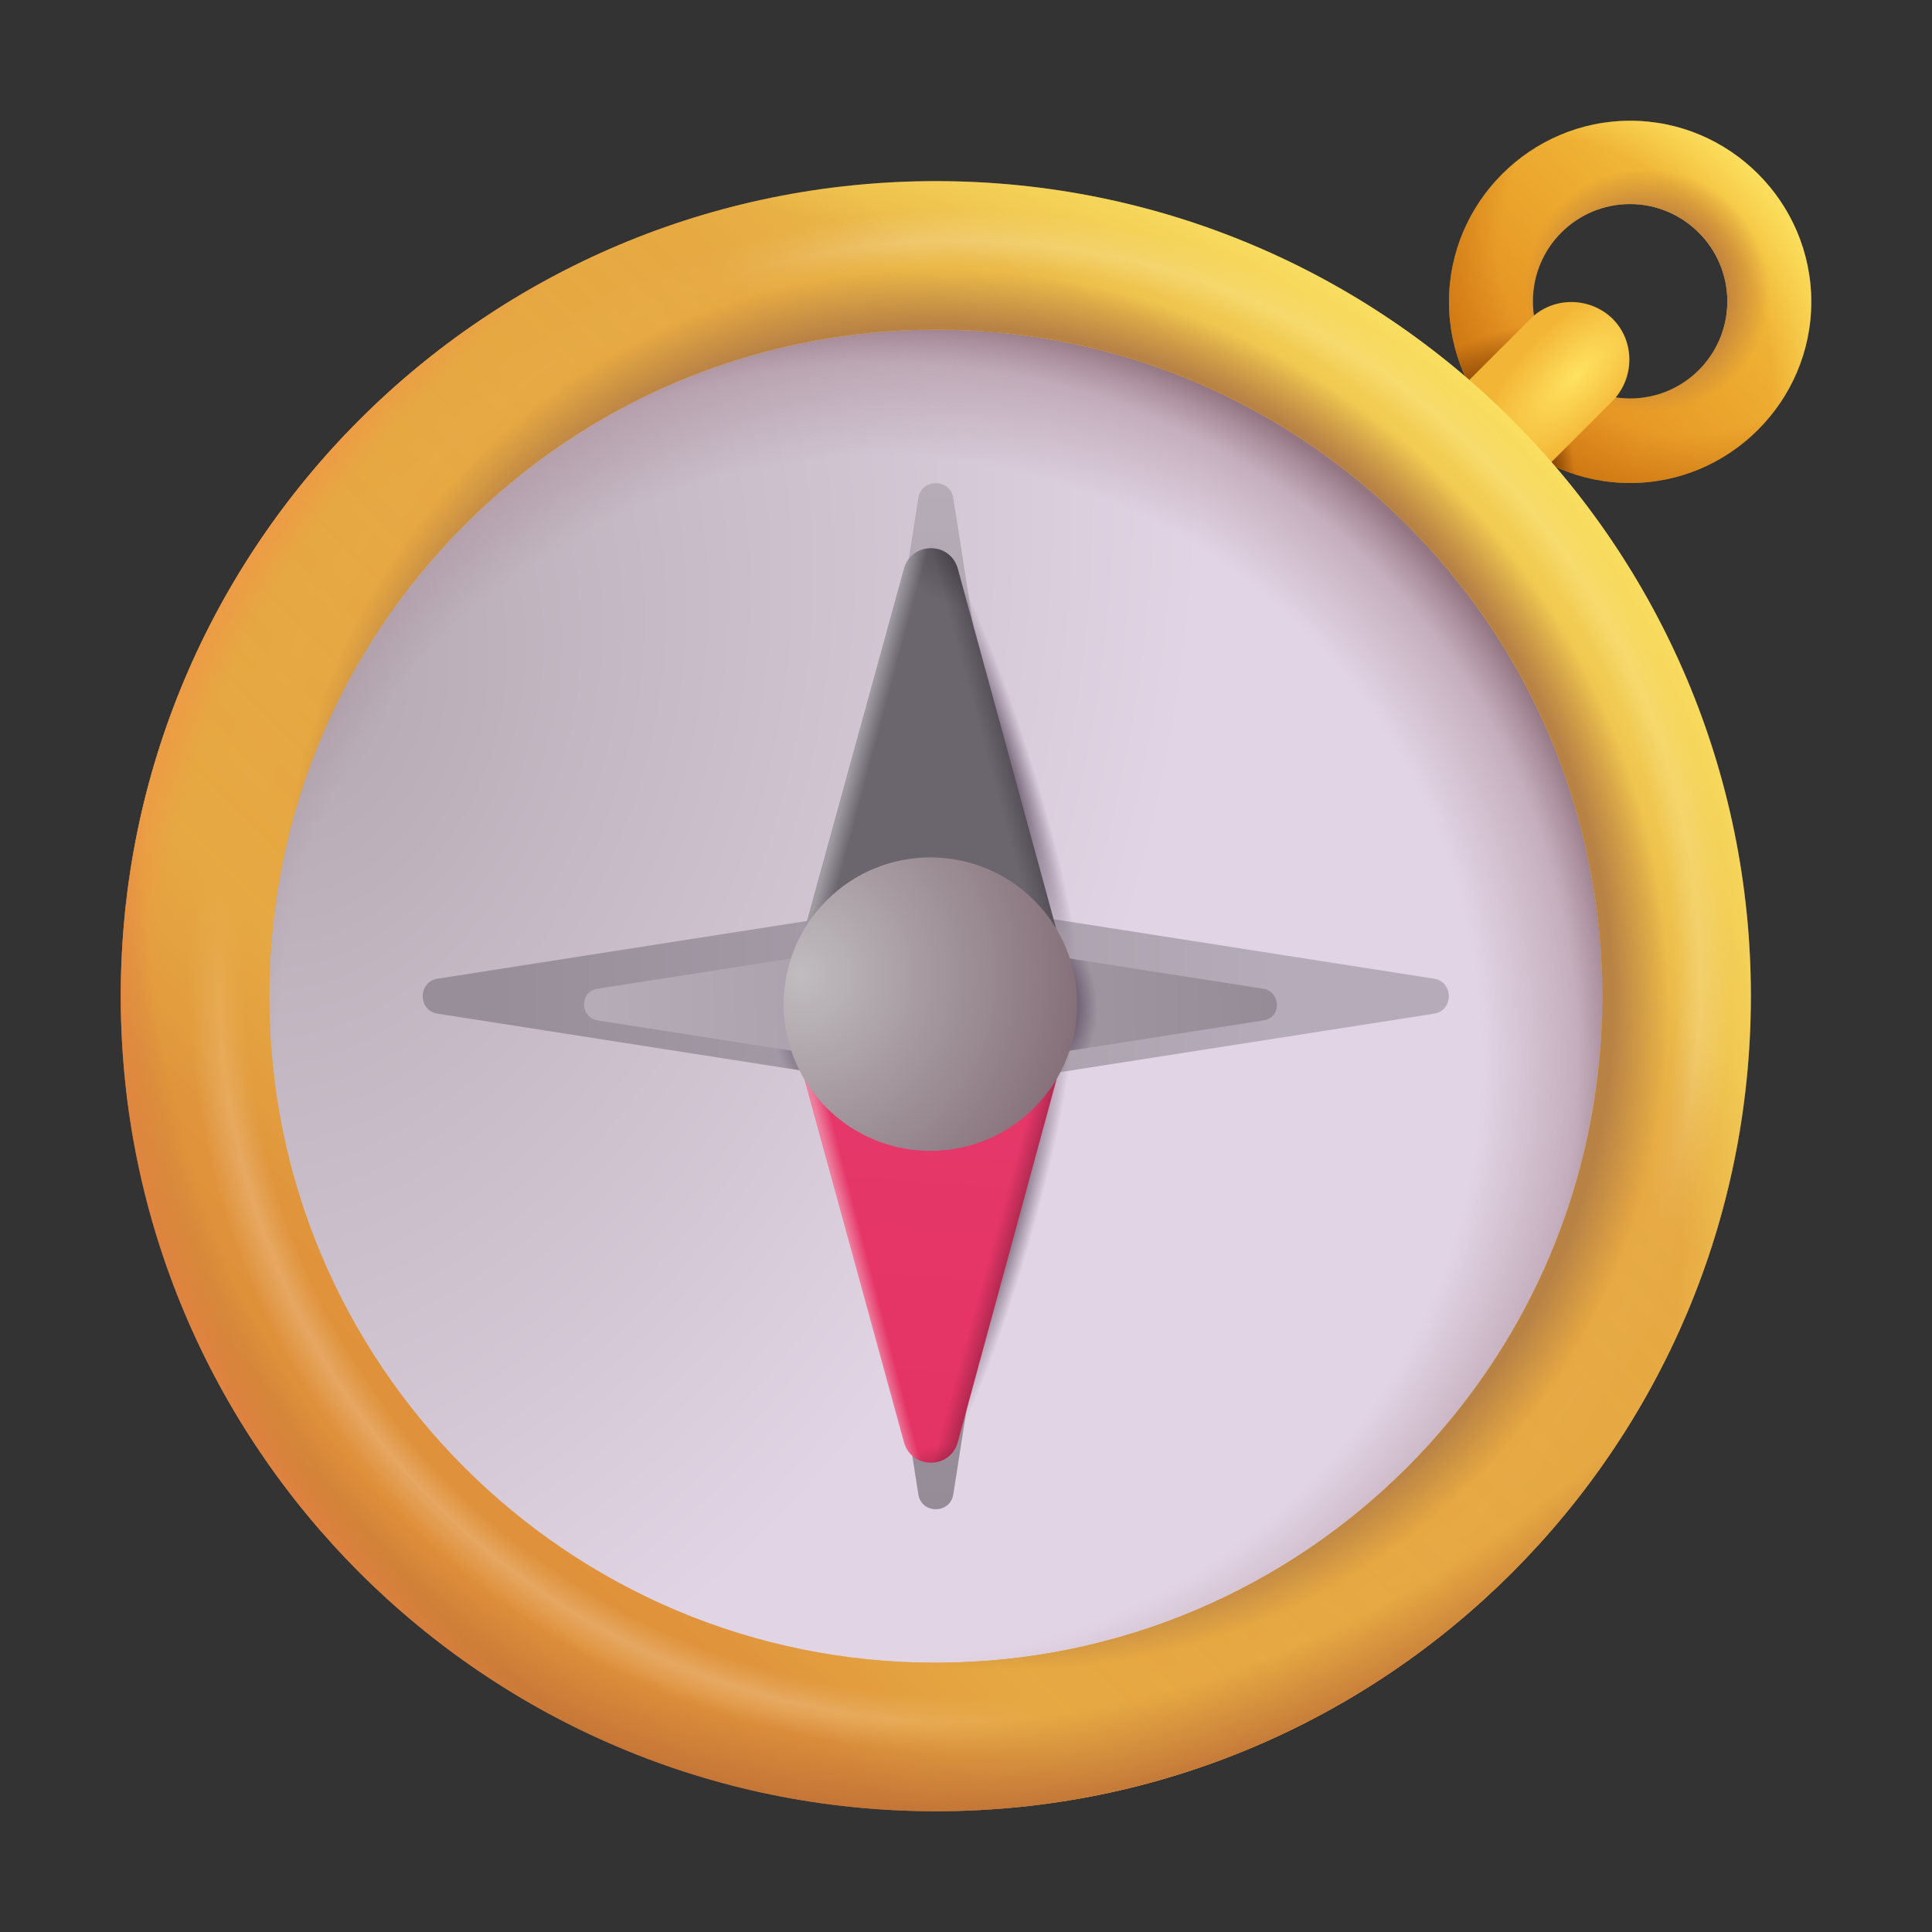 <svg width="32" height="32" viewBox="0 0 32 32" fill="none" xmlns="http://www.w3.org/2000/svg">
<rect x="0" y="0" width="32" height="32" fill="#333333" stroke="none"/>
<path d="M27 8C25.35 8 24 6.65 24 5C24 3.35 25.35 2 27 2C28.65 2 30 3.35 30 5C30 6.65 28.65 8 27 8ZM27 3.38C26.11 3.38 25.39 4.1 25.39 4.99C25.39 5.88 26.11 6.6 27 6.6C27.89 6.6 28.61 5.88 28.61 4.99C28.61 4.1 27.88 3.38 27 3.38Z" fill="url(#paint0_linear_3_1794)"/>
<path d="M27 8C25.35 8 24 6.65 24 5C24 3.35 25.35 2 27 2C28.65 2 30 3.35 30 5C30 6.65 28.65 8 27 8ZM27 3.38C26.11 3.38 25.39 4.1 25.39 4.99C25.39 5.88 26.11 6.6 27 6.6C27.89 6.6 28.61 5.88 28.61 4.99C28.61 4.1 27.88 3.38 27 3.38Z" fill="url(#paint1_radial_3_1794)"/>
<path d="M27 8C25.35 8 24 6.65 24 5C24 3.35 25.35 2 27 2C28.65 2 30 3.35 30 5C30 6.65 28.65 8 27 8ZM27 3.38C26.11 3.38 25.39 4.1 25.39 4.99C25.39 5.88 26.11 6.6 27 6.6C27.89 6.6 28.61 5.88 28.61 4.99C28.61 4.1 27.88 3.38 27 3.38Z" fill="url(#paint2_radial_3_1794)"/>
<path d="M27 8C25.35 8 24 6.65 24 5C24 3.35 25.35 2 27 2C28.65 2 30 3.35 30 5C30 6.65 28.65 8 27 8ZM27 3.38C26.11 3.38 25.39 4.1 25.39 4.99C25.39 5.88 26.11 6.6 27 6.6C27.89 6.6 28.61 5.88 28.61 4.99C28.61 4.1 27.88 3.38 27 3.38Z" fill="url(#paint3_radial_3_1794)"/>
<path d="M27 8C25.35 8 24 6.65 24 5C24 3.35 25.35 2 27 2C28.65 2 30 3.35 30 5C30 6.65 28.65 8 27 8ZM27 3.38C26.11 3.38 25.39 4.1 25.39 4.99C25.39 5.88 26.11 6.6 27 6.6C27.89 6.6 28.61 5.88 28.61 4.99C28.61 4.1 27.88 3.38 27 3.38Z" fill="url(#paint4_radial_3_1794)"/>
<path d="M27 8C25.35 8 24 6.65 24 5C24 3.35 25.35 2 27 2C28.65 2 30 3.35 30 5C30 6.65 28.65 8 27 8ZM27 3.38C26.11 3.38 25.39 4.1 25.39 4.99C25.39 5.88 26.11 6.6 27 6.6C27.89 6.6 28.61 5.88 28.61 4.99C28.61 4.1 27.88 3.38 27 3.38Z" fill="url(#paint5_radial_3_1794)"/>
<path d="M25.35 8L23.99 6.64L25.35 5.28C25.72 4.91 26.33 4.91 26.71 5.28C27.08 5.65 27.08 6.26 26.71 6.64L25.35 8Z" fill="url(#paint6_radial_3_1794)"/>
<path d="M15.499 27.997C21.849 27.997 26.997 22.85 26.997 16.5C26.997 10.15 21.849 5.002 15.499 5.002C9.15 5.002 4.002 10.15 4.002 16.5C4.002 22.85 9.15 27.997 15.499 27.997Z" fill="url(#paint7_radial_3_1794)"/>
<path d="M15.499 27.997C21.849 27.997 26.997 22.85 26.997 16.5C26.997 10.15 21.849 5.002 15.499 5.002C9.15 5.002 4.002 10.15 4.002 16.5C4.002 22.85 9.15 27.997 15.499 27.997Z" fill="url(#paint8_radial_3_1794)"/>
<path fill-rule="evenodd" clip-rule="evenodd" d="M29 16.5C29 23.956 22.956 30 15.5 30C8.044 30 2 23.956 2 16.5C2 9.044 8.044 3 15.5 3C22.956 3 29 9.044 29 16.5ZM26.54 16.5C26.54 22.597 21.597 27.54 15.5 27.54C9.403 27.54 4.46 22.597 4.46 16.5C4.46 10.403 9.403 5.46 15.5 5.46C21.597 5.46 26.54 10.403 26.54 16.5Z" fill="url(#paint9_linear_3_1794)"/>
<path fill-rule="evenodd" clip-rule="evenodd" d="M29 16.5C29 23.956 22.956 30 15.5 30C8.044 30 2 23.956 2 16.5C2 9.044 8.044 3 15.5 3C22.956 3 29 9.044 29 16.5ZM26.54 16.5C26.54 22.597 21.597 27.54 15.5 27.54C9.403 27.54 4.46 22.597 4.46 16.5C4.46 10.403 9.403 5.46 15.5 5.46C21.597 5.46 26.54 10.403 26.54 16.5Z" fill="url(#paint10_radial_3_1794)"/>
<path fill-rule="evenodd" clip-rule="evenodd" d="M29 16.5C29 23.956 22.956 30 15.5 30C8.044 30 2 23.956 2 16.5C2 9.044 8.044 3 15.5 3C22.956 3 29 9.044 29 16.5ZM26.54 16.5C26.54 22.597 21.597 27.54 15.5 27.54C9.403 27.54 4.46 22.597 4.46 16.5C4.46 10.403 9.403 5.46 15.5 5.46C21.597 5.46 26.54 10.403 26.54 16.5Z" fill="url(#paint11_linear_3_1794)"/>
<path fill-rule="evenodd" clip-rule="evenodd" d="M29 16.5C29 23.956 22.956 30 15.5 30C8.044 30 2 23.956 2 16.5C2 9.044 8.044 3 15.5 3C22.956 3 29 9.044 29 16.5ZM26.54 16.5C26.54 22.597 21.597 27.54 15.5 27.54C9.403 27.54 4.46 22.597 4.46 16.5C4.46 10.403 9.403 5.46 15.5 5.46C21.597 5.46 26.54 10.403 26.54 16.5Z" fill="url(#paint12_radial_3_1794)"/>
<path fill-rule="evenodd" clip-rule="evenodd" d="M29 16.5C29 23.956 22.956 30 15.5 30C8.044 30 2 23.956 2 16.5C2 9.044 8.044 3 15.5 3C22.956 3 29 9.044 29 16.5ZM26.54 16.5C26.54 22.597 21.597 27.54 15.5 27.54C9.403 27.54 4.46 22.597 4.46 16.5C4.46 10.403 9.403 5.46 15.5 5.46C21.597 5.46 26.54 10.403 26.54 16.5Z" fill="url(#paint13_radial_3_1794)"/>
<path fill-rule="evenodd" clip-rule="evenodd" d="M29 16.5C29 23.956 22.956 30 15.5 30C8.044 30 2 23.956 2 16.5C2 9.044 8.044 3 15.5 3C22.956 3 29 9.044 29 16.5ZM26.54 16.5C26.54 22.597 21.597 27.54 15.5 27.54C9.403 27.54 4.46 22.597 4.46 16.5C4.46 10.403 9.403 5.46 15.5 5.46C21.597 5.46 26.54 10.403 26.54 16.5Z" fill="url(#paint14_radial_3_1794)"/>
<path fill-rule="evenodd" clip-rule="evenodd" d="M29 16.5C29 23.956 22.956 30 15.5 30C8.044 30 2 23.956 2 16.5C2 9.044 8.044 3 15.5 3C22.956 3 29 9.044 29 16.5ZM26.54 16.5C26.54 22.597 21.597 27.54 15.5 27.54C9.403 27.54 4.46 22.597 4.46 16.5C4.46 10.403 9.403 5.46 15.5 5.46C21.597 5.46 26.54 10.403 26.54 16.5Z" fill="url(#paint15_radial_3_1794)"/>
<path d="M17.08 16.5L15.79 8.25C15.74 7.92 15.26 7.92 15.21 8.25L13.92 16.5L15.21 24.75C15.26 25.08 15.74 25.08 15.79 24.75L17.08 16.5Z" fill="url(#paint16_linear_3_1794)"/>
<path d="M17.08 16.5L15.79 8.25C15.74 7.92 15.26 7.92 15.21 8.25L13.92 16.5L15.21 24.75C15.26 25.08 15.74 25.08 15.79 24.75L17.08 16.5Z" fill="url(#paint17_radial_3_1794)"/>
<path d="M15.499 18.08L23.75 16.79C24.079 16.74 24.079 16.26 23.75 16.21L15.499 14.92L7.249 16.21C6.919 16.26 6.919 16.74 7.249 16.79L15.499 18.08Z" fill="url(#paint18_linear_3_1794)"/>
<path d="M15.499 18.08L23.75 16.79C24.079 16.74 24.079 16.26 23.75 16.21L15.499 14.92L7.249 16.21C6.919 16.26 6.919 16.74 7.249 16.79L15.499 18.08Z" fill="url(#paint19_radial_3_1794)"/>
<path d="M15.411 15.515L9.896 16.377C9.599 16.42 9.599 16.844 9.896 16.901L15.411 17.763L20.927 16.901C21.224 16.858 21.224 16.434 20.927 16.377L15.411 15.515Z" fill="url(#paint20_linear_3_1794)"/>
<path d="M15.411 15.515L9.896 16.377C9.599 16.42 9.599 16.844 9.896 16.901L15.411 17.763L20.927 16.901C21.224 16.858 21.224 16.434 20.927 16.377L15.411 15.515Z" fill="url(#paint21_radial_3_1794)"/>
<ellipse cx="16.622" cy="20.472" rx="3.77" ry="0.449" transform="rotate(-73.904 16.622 20.472)" fill="url(#paint22_radial_3_1794)"/>
<ellipse cx="16.583" cy="12.512" rx="3.77" ry="0.449" transform="rotate(-107.996 16.583 12.512)" fill="url(#paint23_radial_3_1794)"/>
<path d="M17.837 16.639L15.864 23.887C15.737 24.34 15.1 24.34 14.973 23.887L12.986 16.639L17.837 16.639Z" fill="url(#paint24_linear_3_1794)"/>
<path d="M17.837 16.639L15.864 23.887C15.737 24.34 15.1 24.34 14.973 23.887L12.986 16.639L17.837 16.639Z" fill="url(#paint25_linear_3_1794)"/>
<path d="M17.837 16.639L15.864 23.887C15.737 24.34 15.1 24.34 14.973 23.887L12.986 16.639L17.837 16.639Z" fill="url(#paint26_radial_3_1794)"/>
<path d="M17.837 16.639L15.864 23.887C15.737 24.34 15.1 24.34 14.973 23.887L12.986 16.639L17.837 16.639Z" fill="url(#paint27_linear_3_1794)"/>
<path d="M12.986 16.639L14.973 9.419C15.1 8.967 15.736 8.967 15.864 9.419L17.837 16.639L12.986 16.639Z" fill="#6B656E"/>
<path d="M12.986 16.639L14.973 9.419C15.1 8.967 15.736 8.967 15.864 9.419L17.837 16.639L12.986 16.639Z" fill="url(#paint28_linear_3_1794)"/>
<path d="M12.986 16.639L14.973 9.419C15.1 8.967 15.736 8.967 15.864 9.419L17.837 16.639L12.986 16.639Z" fill="url(#paint29_radial_3_1794)"/>
<path d="M12.986 16.639L14.973 9.419C15.1 8.967 15.736 8.967 15.864 9.419L17.837 16.639L12.986 16.639Z" fill="url(#paint30_linear_3_1794)"/>
<path d="M17.129 14.913C16.18 13.964 14.641 13.964 13.692 14.913C12.743 15.862 12.743 17.401 13.692 18.35C14.641 19.299 16.18 19.299 17.129 18.35C18.078 17.401 18.078 15.862 17.129 14.913Z" fill="url(#paint31_radial_3_1794)"/>
<defs>
<linearGradient id="paint0_linear_3_1794" x1="25.242" y1="7.498" x2="30" y2="3.042" gradientUnits="userSpaceOnUse">
<stop stop-color="#E2881C"/>
<stop offset="1" stop-color="#F6C942"/>
</linearGradient>
<radialGradient id="paint1_radial_3_1794" cx="0" cy="0" r="1" gradientUnits="userSpaceOnUse" gradientTransform="translate(24.63 6.743) rotate(-32.005) scale(6.77 6.235)">
<stop offset="0.712" stop-color="#FFEA6A" stop-opacity="0"/>
<stop offset="0.942" stop-color="#FFEA6A"/>
</radialGradient>
<radialGradient id="paint2_radial_3_1794" cx="0" cy="0" r="1" gradientUnits="userSpaceOnUse" gradientTransform="translate(27.289 4.814) rotate(-48.14) scale(2.003 2.04)">
<stop offset="0.614" stop-color="#C0813E"/>
<stop offset="1" stop-color="#C0813E" stop-opacity="0"/>
</radialGradient>
<radialGradient id="paint3_radial_3_1794" cx="0" cy="0" r="1" gradientUnits="userSpaceOnUse" gradientTransform="translate(28.078 3.959) rotate(134.772) scale(4.648 4.464)">
<stop offset="0.71" stop-color="#CA7412" stop-opacity="0"/>
<stop offset="1" stop-color="#CA7412"/>
</radialGradient>
<radialGradient id="paint4_radial_3_1794" cx="0" cy="0" r="1" gradientUnits="userSpaceOnUse" gradientTransform="translate(24.528 6.687) rotate(-112.148) scale(1.4 3.903)">
<stop offset="0.073" stop-color="#7C3D03"/>
<stop offset="0.736" stop-color="#7C3D03" stop-opacity="0"/>
</radialGradient>
<radialGradient id="paint5_radial_3_1794" cx="0" cy="0" r="1" gradientUnits="userSpaceOnUse" gradientTransform="translate(25.434 8) rotate(-3.98) scale(0.901 2.51)">
<stop offset="0.307" stop-color="#7C3D03"/>
<stop offset="0.736" stop-color="#7C3D03" stop-opacity="0"/>
</radialGradient>
<radialGradient id="paint6_radial_3_1794" cx="0" cy="0" r="1" gradientUnits="userSpaceOnUse" gradientTransform="translate(26.106 6.219) rotate(-135.277) scale(1.144 2.655)">
<stop stop-color="#FFE160"/>
<stop offset="0.788" stop-color="#F3B535"/>
</radialGradient>
<radialGradient id="paint7_radial_3_1794" cx="0" cy="0" r="1" gradientUnits="userSpaceOnUse" gradientTransform="translate(5.207 11.695) rotate(20.763) scale(18.333 24.985)">
<stop stop-color="#B5AAB3"/>
<stop offset="0.765" stop-color="#E1D4E4"/>
</radialGradient>
<radialGradient id="paint8_radial_3_1794" cx="0" cy="0" r="1" gradientUnits="userSpaceOnUse" gradientTransform="translate(14.566 17.548) rotate(88.075) scale(13.838)">
<stop offset="0.726" stop-color="#9F7B89" stop-opacity="0"/>
<stop offset="0.84" stop-color="#9F7B89" stop-opacity="0.42"/>
<stop offset="0.899" stop-color="#8C6C79" stop-opacity="0.9"/>
</radialGradient>
<linearGradient id="paint9_linear_3_1794" x1="5.59" y1="25.812" x2="24.215" y2="7.187" gradientUnits="userSpaceOnUse">
<stop stop-color="#DE8D39"/>
<stop offset="1" stop-color="#EDC14B"/>
</linearGradient>
<radialGradient id="paint10_radial_3_1794" cx="0" cy="0" r="1" gradientUnits="userSpaceOnUse" gradientTransform="translate(15.906 16.25) rotate(90) scale(13.375)">
<stop offset="0.889" stop-color="white" stop-opacity="0"/>
<stop offset="0.921" stop-color="white" stop-opacity="0.2"/>
<stop offset="0.96" stop-color="white" stop-opacity="0"/>
</radialGradient>
<linearGradient id="paint11_linear_3_1794" x1="24.844" y1="6.844" x2="5.812" y2="25.875" gradientUnits="userSpaceOnUse">
<stop offset="0.185" stop-color="#E6A842" stop-opacity="0"/>
<stop offset="0.279" stop-color="#E6A842" stop-opacity="0.893"/>
<stop offset="0.763" stop-color="#E6A842"/>
<stop offset="0.875" stop-color="#E6A842" stop-opacity="0"/>
</linearGradient>
<radialGradient id="paint12_radial_3_1794" cx="0" cy="0" r="1" gradientUnits="userSpaceOnUse" gradientTransform="translate(4.5 23.941) rotate(-29.785) scale(28.23 22.145)">
<stop offset="0.873" stop-color="#FFED6A" stop-opacity="0"/>
<stop offset="1" stop-color="#FFED6A"/>
</radialGradient>
<radialGradient id="paint13_radial_3_1794" cx="0" cy="0" r="1" gradientUnits="userSpaceOnUse" gradientTransform="translate(18.593 10.272) rotate(119.722) scale(21.856 17.288)">
<stop offset="0.873" stop-color="#B66635" stop-opacity="0"/>
<stop offset="0.975" stop-color="#B66635"/>
</radialGradient>
<radialGradient id="paint14_radial_3_1794" cx="0" cy="0" r="1" gradientUnits="userSpaceOnUse" gradientTransform="translate(16.153 16.062) rotate(-45.843) scale(12.022 12.667)">
<stop offset="0.863" stop-color="#B88245"/>
<stop offset="0.939" stop-color="#B88245" stop-opacity="0"/>
</radialGradient>
<radialGradient id="paint15_radial_3_1794" cx="0" cy="0" r="1" gradientUnits="userSpaceOnUse" gradientTransform="translate(31.051 16.5) rotate(180) scale(29.804 19.673)">
<stop offset="0.952" stop-color="#F58D49" stop-opacity="0"/>
<stop offset="1" stop-color="#F58D49"/>
</radialGradient>
<linearGradient id="paint16_linear_3_1794" x1="15.5" y1="8.002" x2="15.5" y2="24.997" gradientUnits="userSpaceOnUse">
<stop stop-color="#B6ACB7"/>
<stop offset="1" stop-color="#968C98"/>
</linearGradient>
<radialGradient id="paint17_radial_3_1794" cx="0" cy="0" r="1" gradientUnits="userSpaceOnUse" gradientTransform="translate(14.997 18.094) rotate(105.642) scale(1.217 2.239)">
<stop offset="0.325" stop-color="#5F4D63"/>
<stop offset="0.983" stop-color="#5F4D63" stop-opacity="0"/>
</radialGradient>
<linearGradient id="paint18_linear_3_1794" x1="21.147" y1="15.93" x2="8.242" y2="15.93" gradientUnits="userSpaceOnUse">
<stop stop-color="#B6ABB8"/>
<stop offset="1" stop-color="#988E9A"/>
</linearGradient>
<radialGradient id="paint19_radial_3_1794" cx="0" cy="0" r="1" gradientUnits="userSpaceOnUse" gradientTransform="translate(14.38 17.031) rotate(159.274) scale(1.556 1.479)">
<stop offset="0.573" stop-color="#5F4D63"/>
<stop offset="1" stop-color="#5F4D63" stop-opacity="0"/>
</radialGradient>
<linearGradient id="paint20_linear_3_1794" x1="9.88" y1="16.316" x2="21.402" y2="15.993" gradientUnits="userSpaceOnUse">
<stop stop-color="#B6ACB8"/>
<stop offset="1" stop-color="#958B97"/>
</linearGradient>
<radialGradient id="paint21_radial_3_1794" cx="0" cy="0" r="1" gradientUnits="userSpaceOnUse" gradientTransform="translate(17.302 16.591) rotate(-5.856) scale(0.873 1.332)">
<stop offset="0.459" stop-color="#5F4D63"/>
<stop offset="1" stop-color="#5F4D63" stop-opacity="0"/>
</radialGradient>
<radialGradient id="paint22_radial_3_1794" cx="0" cy="0" r="1" gradientUnits="userSpaceOnUse" gradientTransform="translate(16.622 20.472) rotate(90) scale(0.449 3.77)">
<stop stop-color="#5F4D63"/>
<stop offset="1" stop-color="#5F4D63" stop-opacity="0"/>
</radialGradient>
<radialGradient id="paint23_radial_3_1794" cx="0" cy="0" r="1" gradientUnits="userSpaceOnUse" gradientTransform="translate(16.583 12.512) rotate(90) scale(0.449 3.77)">
<stop stop-color="#5F4D63"/>
<stop offset="1" stop-color="#5F4D63" stop-opacity="0"/>
</radialGradient>
<linearGradient id="paint24_linear_3_1794" x1="15.658" y1="23.522" x2="16.137" y2="17.29" gradientUnits="userSpaceOnUse">
<stop stop-color="#E43465"/>
<stop offset="1" stop-color="#E6386A"/>
</linearGradient>
<linearGradient id="paint25_linear_3_1794" x1="16.617" y1="20.999" x2="13.618" y2="20.178" gradientUnits="userSpaceOnUse">
<stop stop-opacity="0.2"/>
<stop offset="0.09" stop-opacity="0"/>
</linearGradient>
<radialGradient id="paint26_radial_3_1794" cx="0" cy="0" r="1" gradientUnits="userSpaceOnUse" gradientTransform="translate(15.496 24.343) rotate(74.531) scale(0.395 0.589)">
<stop stop-opacity="0.2"/>
<stop offset="1" stop-opacity="0"/>
</radialGradient>
<linearGradient id="paint27_linear_3_1794" x1="14.184" y1="20.993" x2="16.611" y2="20.364" gradientUnits="userSpaceOnUse">
<stop stop-color="white" stop-opacity="0.35"/>
<stop offset="0.09" stop-color="white" stop-opacity="0"/>
</linearGradient>
<linearGradient id="paint28_linear_3_1794" x1="16.792" y1="12.754" x2="12.868" y2="13.816" gradientUnits="userSpaceOnUse">
<stop stop-opacity="0.2"/>
<stop offset="0.09" stop-opacity="0"/>
</linearGradient>
<radialGradient id="paint29_radial_3_1794" cx="0" cy="0" r="1" gradientUnits="userSpaceOnUse" gradientTransform="translate(15.686 9.153) rotate(-47.38) scale(0.753 1.124)">
<stop stop-opacity="0.2"/>
<stop offset="1" stop-opacity="0"/>
</radialGradient>
<linearGradient id="paint30_linear_3_1794" x1="13.953" y1="13.229" x2="17.199" y2="14.099" gradientUnits="userSpaceOnUse">
<stop stop-color="white" stop-opacity="0.35"/>
<stop offset="0.09" stop-color="white" stop-opacity="0"/>
</linearGradient>
<radialGradient id="paint31_radial_3_1794" cx="0" cy="0" r="1" gradientUnits="userSpaceOnUse" gradientTransform="translate(13.286 16.154) rotate(2.291) scale(4.649 4.847)">
<stop stop-color="#C0BCBF"/>
<stop offset="1" stop-color="#856F79"/>
</radialGradient>
</defs>
</svg>
